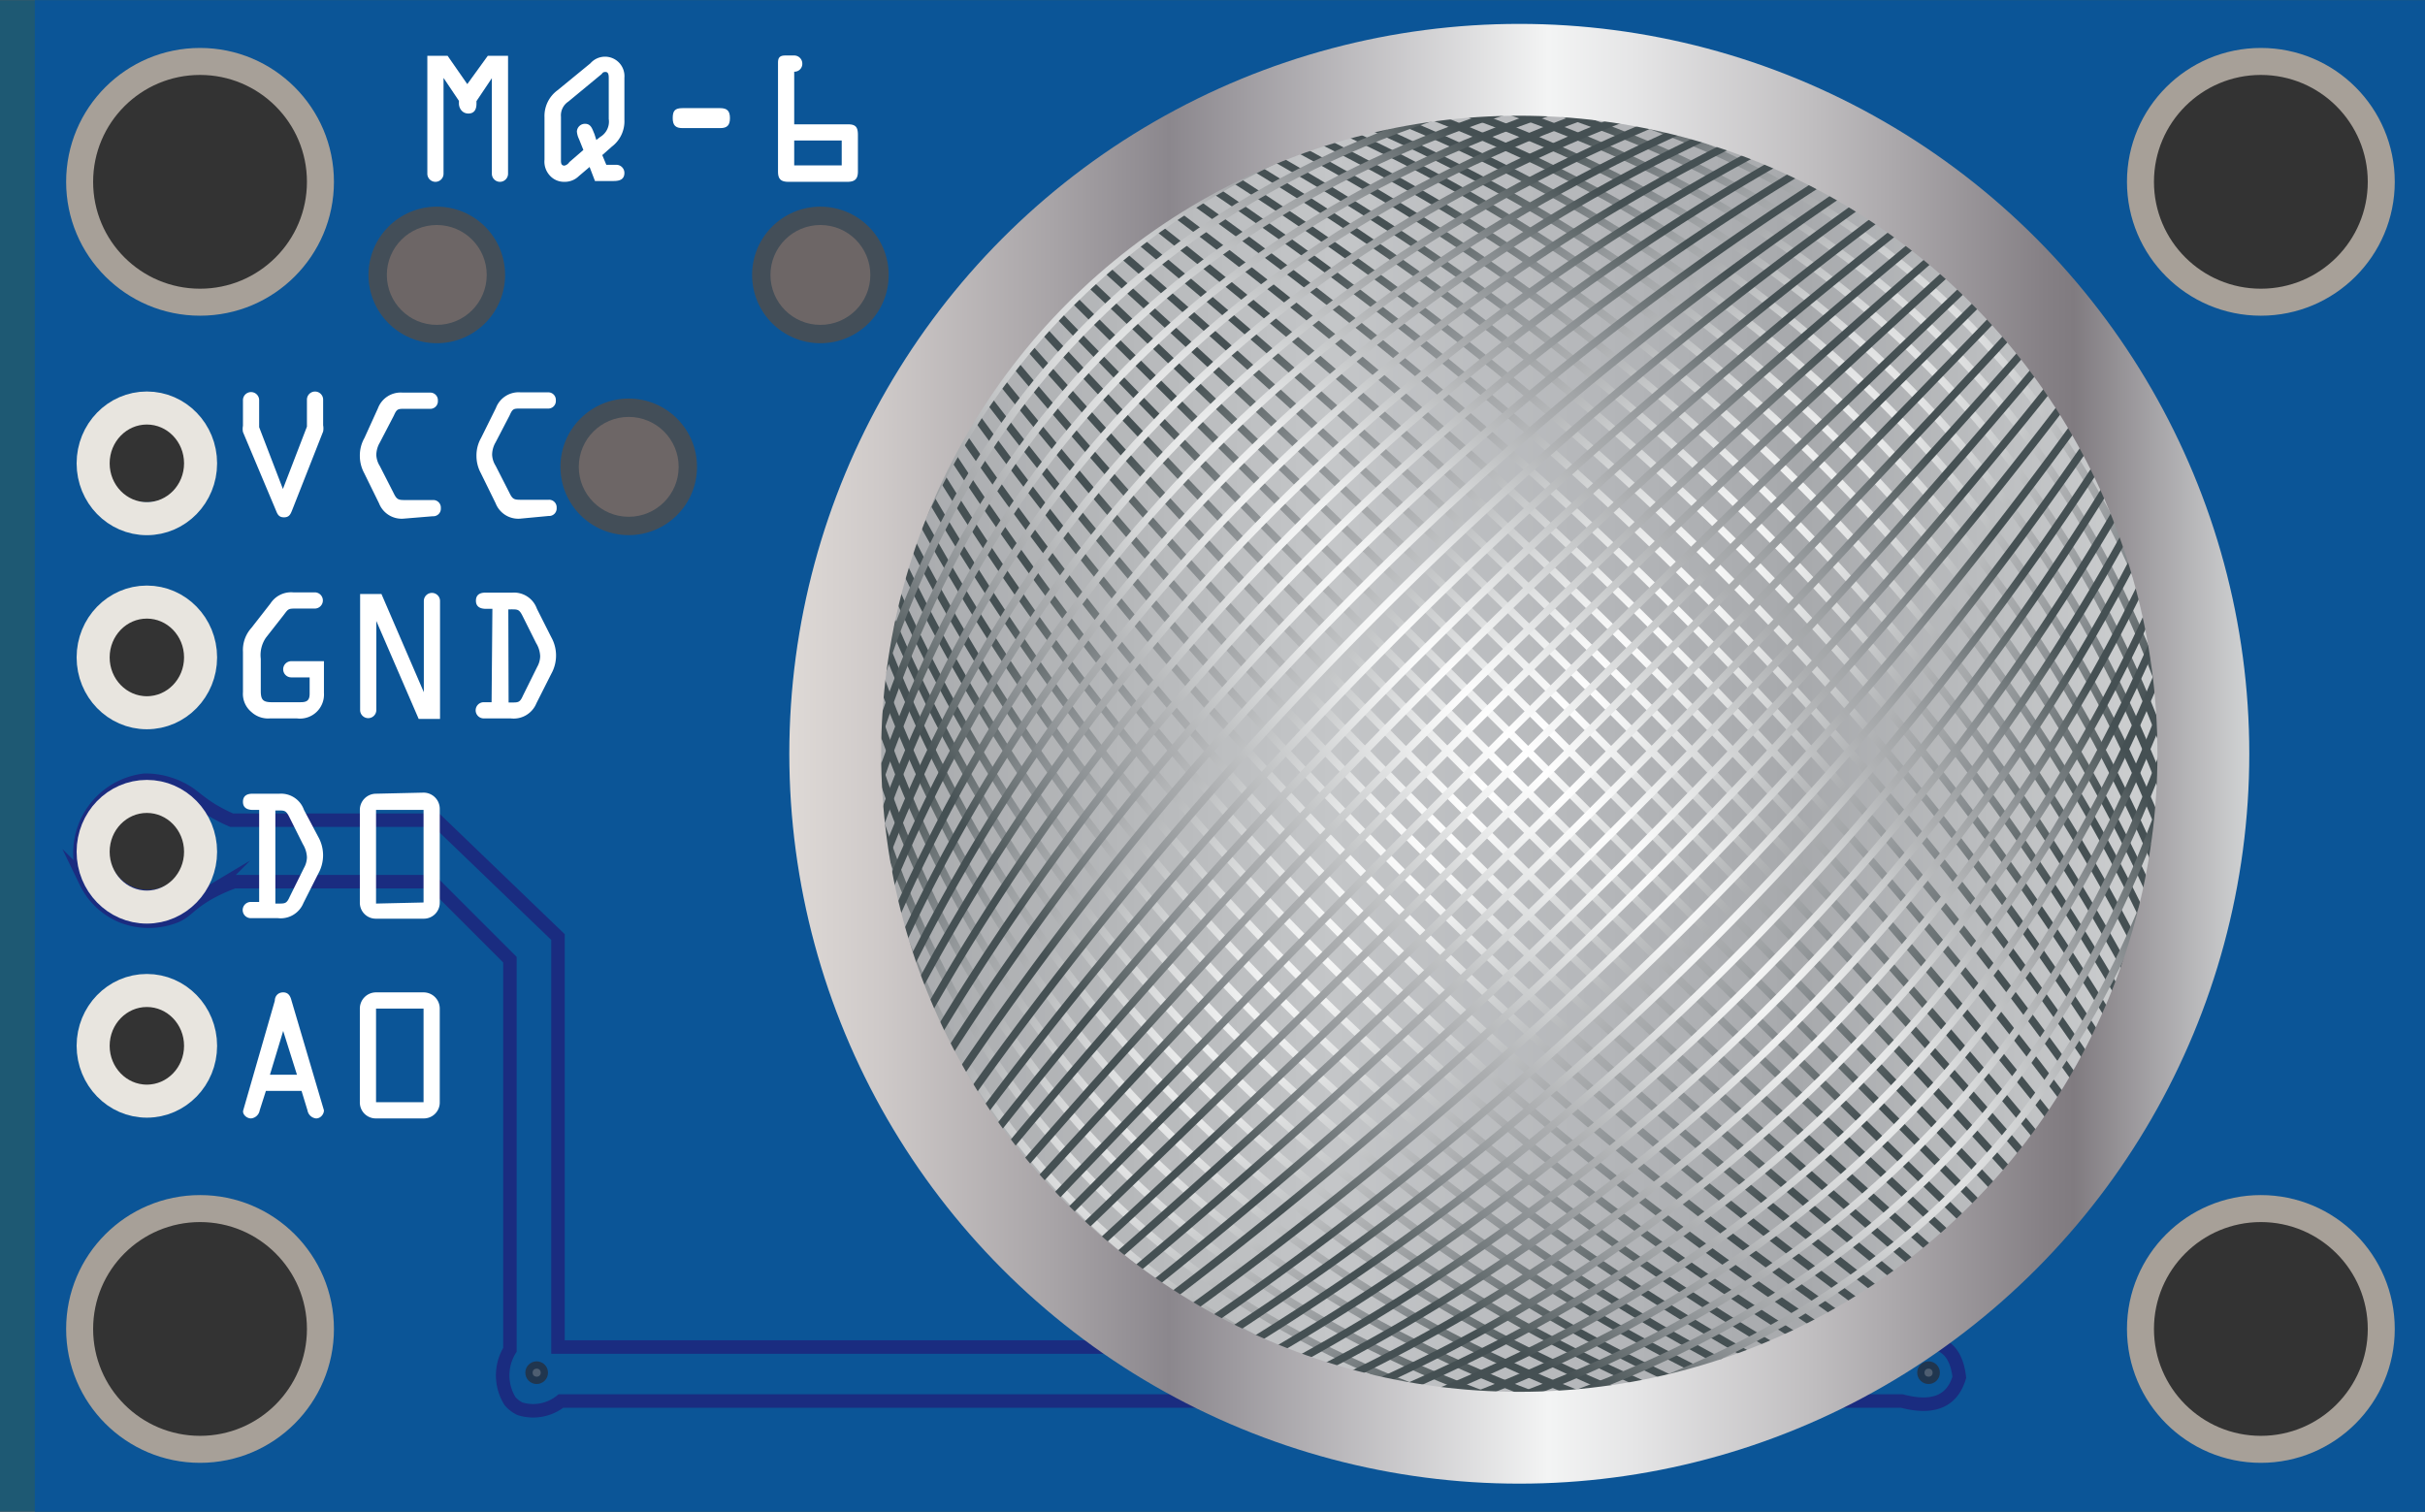 <?xml version="1.0" ?><svg height="19.76mm" viewBox="0 0 89.83 56" width="31.69mm" xmlns="http://www.w3.org/2000/svg" xmlns:xlink="http://www.w3.org/1999/xlink">
  <rect x="0" y="0" width="89.83" height="56" fill="#333333" stroke="none"/>
  <defs>
    <linearGradient gradientUnits="userSpaceOnUse" id="Tin" x1="30.06" x2="80.85" y1="28.03" y2="28.03">
      <stop offset="0.03" stop-color="#a7a9ac"/>
      <stop offset="0.23" stop-color="#b6b8ba"/>
      <stop offset="0.38" stop-color="#c4c6c8"/>
      <stop offset="0.57" stop-color="#b5b7ba"/>
      <stop offset="0.72" stop-color="#a7a9ac"/>
      <stop offset="1" stop-color="#d1d3d4"/>
      <stop offset="1" stop-color="#a7a9ac"/>
    </linearGradient>
    <radialGradient cx="55.45" cy="28.03" data-name="Pewter Radial" gradientUnits="userSpaceOnUse" id="Pewter_Radial" r="25.9">
      <stop offset="0.01" stop-color="#aeb0b7"/>
      <stop offset="0.32" stop-color="#aaaaa8"/>
      <stop offset="0.35" stop-color="#a9a9a6"/>
      <stop offset="0.5" stop-color="#9a9e9e"/>
      <stop offset="0.67" stop-color="#838c92"/>
      <stop offset="1" stop-color="#657076"/>
    </radialGradient>
    <radialGradient cx="56.16" cy="7.27" data-name="Steel Radial" gradientTransform="translate(36.97 -31.96) rotate(45)" gradientUnits="userSpaceOnUse" id="Steel_Radial" r="13.36">
      <stop offset="0" stop-color="#e5e2df"/>
      <stop offset="0" stop-color="#f1efee"/>
      <stop offset="0" stop-color="#fff"/>
      <stop offset="0.12" stop-color="#f0f1f1"/>
      <stop offset="0.36" stop-color="#c9cbcc"/>
      <stop offset="0.52" stop-color="#acaeb0"/>
      <stop offset="0.6" stop-color="#a2a5a7"/>
      <stop offset="0.74" stop-color="#888d90"/>
      <stop offset="0.91" stop-color="#5e6769"/>
      <stop offset="1" stop-color="#455053"/>
    </radialGradient>
    <radialGradient cx="56.15" cy="8.18" id="Steel_Radial-2" r="13.79" xlink:href="#Steel_Radial"/>
    <radialGradient cx="56.14" cy="9.11" id="Steel_Radial-3" r="14.21" xlink:href="#Steel_Radial"/>
    <radialGradient cx="56.14" cy="10.03" id="Steel_Radial-4" r="14.6" xlink:href="#Steel_Radial"/>
    <radialGradient cx="56.13" cy="10.95" id="Steel_Radial-5" r="14.98" xlink:href="#Steel_Radial"/>
    <radialGradient cx="56.13" cy="11.86" id="Steel_Radial-6" r="15.33" xlink:href="#Steel_Radial"/>
    <radialGradient cx="56.12" cy="12.78" id="Steel_Radial-7" r="15.67" xlink:href="#Steel_Radial"/>
    <radialGradient cx="56.12" cy="13.7" id="Steel_Radial-8" r="15.99" xlink:href="#Steel_Radial"/>
    <radialGradient cx="56.11" cy="14.62" id="Steel_Radial-9" r="16.29" xlink:href="#Steel_Radial"/>
    <radialGradient cx="56.11" cy="15.51" id="Steel_Radial-10" r="16.57" xlink:href="#Steel_Radial"/>
    <radialGradient cx="56.11" cy="16.45" id="Steel_Radial-11" r="16.84" xlink:href="#Steel_Radial"/>
    <radialGradient cx="56.1" cy="17.37" id="Steel_Radial-12" r="17.08" xlink:href="#Steel_Radial"/>
    <radialGradient cx="56.1" cy="18.29" id="Steel_Radial-13" r="17.31" xlink:href="#Steel_Radial"/>
    <radialGradient cx="56.1" cy="19.21" id="Steel_Radial-14" r="17.52" xlink:href="#Steel_Radial"/>
    <radialGradient cx="56.09" cy="20.13" id="Steel_Radial-15" r="17.7" xlink:href="#Steel_Radial"/>
    <radialGradient cx="56.09" cy="21.05" id="Steel_Radial-16" r="17.87" xlink:href="#Steel_Radial"/>
    <radialGradient cx="56.09" cy="21.97" id="Steel_Radial-17" r="18.02" xlink:href="#Steel_Radial"/>
    <radialGradient cx="56.09" cy="22.89" id="Steel_Radial-18" r="18.15" xlink:href="#Steel_Radial"/>
    <radialGradient cx="56.09" cy="23.83" id="Steel_Radial-19" r="18.26" xlink:href="#Steel_Radial"/>
    <radialGradient cx="56.09" cy="24.75" id="Steel_Radial-20" r="18.35" xlink:href="#Steel_Radial"/>
    <radialGradient cx="56.08" cy="25.67" id="Steel_Radial-21" r="18.42" xlink:href="#Steel_Radial"/>
    <radialGradient cx="56.08" cy="26.59" id="Steel_Radial-22" r="18.47" xlink:href="#Steel_Radial"/>
    <radialGradient cx="56.08" cy="27.5" id="Steel_Radial-23" r="18.5" xlink:href="#Steel_Radial"/>
    <radialGradient cx="56.08" cy="28.42" id="Steel_Radial-24" r="18.51" xlink:href="#Steel_Radial"/>
    <radialGradient cx="56.08" cy="29.34" id="Steel_Radial-25" r="18.51" xlink:href="#Steel_Radial"/>
    <radialGradient cx="56.08" cy="30.22" id="Steel_Radial-26" r="18.49" xlink:href="#Steel_Radial"/>
    <radialGradient cx="56.08" cy="31.16" id="Steel_Radial-27" r="18.45" xlink:href="#Steel_Radial"/>
    <radialGradient cx="56.09" cy="32.08" id="Steel_Radial-28" r="18.39" xlink:href="#Steel_Radial"/>
    <radialGradient cx="56.09" cy="33" id="Steel_Radial-29" r="18.31" xlink:href="#Steel_Radial"/>
    <radialGradient cx="56.09" cy="33.92" id="Steel_Radial-30" r="18.21" xlink:href="#Steel_Radial"/>
    <radialGradient cx="56.09" cy="34.84" id="Steel_Radial-31" r="18.09" xlink:href="#Steel_Radial"/>
    <radialGradient cx="56.09" cy="35.76" id="Steel_Radial-32" r="17.95" xlink:href="#Steel_Radial"/>
    <radialGradient cx="56.09" cy="36.68" id="Steel_Radial-33" r="17.8" xlink:href="#Steel_Radial"/>
    <radialGradient cx="56.1" cy="37.6" id="Steel_Radial-34" r="17.62" xlink:href="#Steel_Radial"/>
    <radialGradient cx="56.1" cy="38.54" id="Steel_Radial-35" r="17.42" xlink:href="#Steel_Radial"/>
    <radialGradient cx="56.1" cy="39.46" id="Steel_Radial-36" r="17.2" xlink:href="#Steel_Radial"/>
    <radialGradient cx="56.11" cy="40.38" id="Steel_Radial-37" r="16.97" xlink:href="#Steel_Radial"/>
    <radialGradient cx="56.11" cy="41.29" id="Steel_Radial-38" r="16.71" xlink:href="#Steel_Radial"/>
    <radialGradient cx="56.11" cy="42.21" id="Steel_Radial-39" r="16.44" xlink:href="#Steel_Radial"/>
    <radialGradient cx="56.12" cy="43.13" id="Steel_Radial-40" r="16.15" xlink:href="#Steel_Radial"/>
    <radialGradient cx="56.12" cy="44.05" id="Steel_Radial-41" r="15.84" xlink:href="#Steel_Radial"/>
    <radialGradient cx="56.13" cy="44.94" id="Steel_Radial-42" r="15.52" xlink:href="#Steel_Radial"/>
    <radialGradient cx="56.13" cy="45.88" id="Steel_Radial-43" r="15.16" xlink:href="#Steel_Radial"/>
    <radialGradient cx="56.14" cy="46.8" id="Steel_Radial-44" r="14.79" xlink:href="#Steel_Radial"/>
    <radialGradient cx="56.14" cy="47.71" id="Steel_Radial-45" r="14.41" xlink:href="#Steel_Radial"/>
    <radialGradient cx="56.15" cy="48.63" id="Steel_Radial-46" r="14.01" xlink:href="#Steel_Radial"/>
    <radialGradient cx="56.15" cy="49.54" id="Steel_Radial-47" r="13.59" xlink:href="#Steel_Radial"/>
    <radialGradient cx="56.16" cy="50.7" id="Steel_Radial-48" r="13.19" xlink:href="#Steel_Radial"/>
    <radialGradient cx="78.51" cy="28.58" id="Steel_Radial-49" r="13.19" xlink:href="#Steel_Radial"/>
    <radialGradient cx="77.35" cy="28.58" id="Steel_Radial-50" r="13.59" xlink:href="#Steel_Radial"/>
    <radialGradient cx="76.42" cy="28.58" id="Steel_Radial-51" r="14.02" xlink:href="#Steel_Radial"/>
    <radialGradient cx="75.5" cy="28.58" id="Steel_Radial-52" r="14.41" xlink:href="#Steel_Radial"/>
    <radialGradient cx="74.59" cy="28.58" id="Steel_Radial-53" r="14.8" xlink:href="#Steel_Radial"/>
    <radialGradient cx="73.67" cy="28.57" id="Steel_Radial-54" r="15.16" xlink:href="#Steel_Radial"/>
    <radialGradient cx="72.75" cy="28.57" id="Steel_Radial-55" r="15.51" xlink:href="#Steel_Radial"/>
    <radialGradient cx="71.84" cy="28.57" id="Steel_Radial-56" r="15.83" xlink:href="#Steel_Radial"/>
    <radialGradient cx="70.92" cy="28.57" id="Steel_Radial-57" r="16.14" xlink:href="#Steel_Radial"/>
    <radialGradient cx="70.02" cy="28.57" id="Steel_Radial-58" r="16.43" xlink:href="#Steel_Radial"/>
    <radialGradient cx="69.08" cy="28.57" id="Steel_Radial-59" r="16.7" xlink:href="#Steel_Radial"/>
    <radialGradient cx="68.16" cy="28.56" id="Steel_Radial-60" r="16.96" xlink:href="#Steel_Radial"/>
    <radialGradient cx="67.25" cy="28.56" id="Steel_Radial-61" r="17.19" xlink:href="#Steel_Radial"/>
    <radialGradient cx="66.33" cy="28.56" id="Steel_Radial-62" r="17.41" xlink:href="#Steel_Radial"/>
    <radialGradient cx="65.41" cy="28.56" id="Steel_Radial-63" r="17.6" xlink:href="#Steel_Radial"/>
    <radialGradient cx="64.49" cy="28.56" id="Steel_Radial-64" r="17.78" xlink:href="#Steel_Radial"/>
    <radialGradient cx="63.57" cy="28.56" id="Steel_Radial-65" r="17.94" xlink:href="#Steel_Radial"/>
    <radialGradient cx="62.65" cy="28.56" id="Steel_Radial-66" r="18.08" xlink:href="#Steel_Radial"/>
    <radialGradient cx="61.71" cy="28.56" id="Steel_Radial-67" r="18.2" xlink:href="#Steel_Radial"/>
    <radialGradient cx="60.79" cy="28.56" id="Steel_Radial-68" r="18.3" xlink:href="#Steel_Radial"/>
    <radialGradient cx="59.87" cy="28.56" id="Steel_Radial-69" r="18.38" xlink:href="#Steel_Radial"/>
    <radialGradient cx="58.95" cy="28.56" id="Steel_Radial-70" r="18.44" xlink:href="#Steel_Radial"/>
    <radialGradient cx="58.03" cy="28.56" id="Steel_Radial-71" r="18.49" xlink:href="#Steel_Radial"/>
    <radialGradient cx="57.11" cy="28.56" id="Steel_Radial-72" r="18.51" xlink:href="#Steel_Radial"/>
    <radialGradient cx="56.19" cy="28.56" id="Steel_Radial-73" r="18.51" xlink:href="#Steel_Radial"/>
    <radialGradient cx="55.32" cy="28.56" id="Steel_Radial-74" r="18.51" xlink:href="#Steel_Radial"/>
    <radialGradient cx="54.38" cy="28.56" id="Steel_Radial-75" r="18.48" xlink:href="#Steel_Radial"/>
    <radialGradient cx="53.46" cy="28.56" id="Steel_Radial-76" r="18.43" xlink:href="#Steel_Radial"/>
    <radialGradient cx="52.54" cy="28.56" id="Steel_Radial-77" r="18.36" xlink:href="#Steel_Radial"/>
    <radialGradient cx="51.62" cy="28.56" id="Steel_Radial-78" r="18.28" xlink:href="#Steel_Radial"/>
    <radialGradient cx="50.7" cy="28.56" id="Steel_Radial-79" r="18.17" xlink:href="#Steel_Radial"/>
    <radialGradient cx="49.78" cy="28.56" id="Steel_Radial-80" r="18.05" xlink:href="#Steel_Radial"/>
    <radialGradient cx="48.86" cy="28.56" id="Steel_Radial-81" r="17.9" xlink:href="#Steel_Radial"/>
    <radialGradient cx="47.94" cy="28.56" id="Steel_Radial-82" r="17.74" xlink:href="#Steel_Radial"/>
    <radialGradient cx="47" cy="28.56" id="Steel_Radial-83" r="17.55" xlink:href="#Steel_Radial"/>
    <radialGradient cx="46.08" cy="28.56" id="Steel_Radial-84" r="17.35" xlink:href="#Steel_Radial"/>
    <radialGradient cx="45.16" cy="28.56" id="Steel_Radial-85" r="17.13" xlink:href="#Steel_Radial"/>
    <radialGradient cx="44.24" cy="28.57" id="Steel_Radial-86" r="16.89" xlink:href="#Steel_Radial"/>
    <radialGradient cx="43.32" cy="28.57" id="Steel_Radial-87" r="16.63" xlink:href="#Steel_Radial"/>
    <radialGradient cx="42.41" cy="28.57" id="Steel_Radial-88" r="16.36" xlink:href="#Steel_Radial"/>
    <radialGradient cx="41.49" cy="28.57" id="Steel_Radial-89" r="16.06" xlink:href="#Steel_Radial"/>
    <radialGradient cx="40.59" cy="28.57" id="Steel_Radial-90" r="15.75" xlink:href="#Steel_Radial"/>
    <radialGradient cx="39.65" cy="28.57" id="Steel_Radial-91" r="15.41" xlink:href="#Steel_Radial"/>
    <radialGradient cx="38.74" cy="28.57" id="Steel_Radial-92" r="15.06" xlink:href="#Steel_Radial"/>
    <radialGradient cx="37.82" cy="28.58" id="Steel_Radial-93" r="14.69" xlink:href="#Steel_Radial"/>
    <radialGradient cx="36.91" cy="28.58" id="Steel_Radial-94" r="14.31" xlink:href="#Steel_Radial"/>
    <radialGradient cx="35.99" cy="28.58" id="Steel_Radial-95" r="13.9" xlink:href="#Steel_Radial"/>
    <radialGradient cx="35.08" cy="28.58" id="Steel_Radial-96" r="13.48" xlink:href="#Steel_Radial"/>
    <linearGradient gradientUnits="userSpaceOnUse" id="Silver" x1="29.23" x2="83.32" y1="27.92" y2="27.92">
      <stop offset="0" stop-color="#e5e2df"/>
      <stop offset="0" stop-color="#ded9d6"/>
      <stop offset="0.06" stop-color="#cfcac9"/>
      <stop offset="0.18" stop-color="#a8a4a7"/>
      <stop offset="0.26" stop-color="#8b878d"/>
      <stop offset="0.52" stop-color="#f3f4f4"/>
      <stop offset="0.58" stop-color="#e5e5e6"/>
      <stop offset="0.7" stop-color="#c0bec0"/>
      <stop offset="0.86" stop-color="#858085"/>
      <stop offset="0.88" stop-color="#807b80"/>
      <stop offset="1" stop-color="#d1d3d4"/>
      <stop offset="1" stop-color="#a7a9ac"/>
    </linearGradient>
  </defs>
  <title>MQ-6</title>
  <g data-name="Layer 14" id="Layer_14">
    <g data-name="STROKE background" id="STROKE_background">
      <path d="M89.83,56V0H0V56ZM84,2.4c5.71,0,5.7,8.86,0,8.86S78.3,2.4,84,2.4Zm-.27,42.35c5.71,0,5.7,8.86,0,8.86S78,44.76,83.73,44.76ZM7.5,2.24c5.71,0,5.7,8.86,0,8.86S1.8,2.24,7.5,2.24Zm-2,34.93a1.71,1.71,0,0,1,0,3.42A1.71,1.71,0,0,1,5.54,37.17Zm-.06-7.37a1.71,1.71,0,0,1,0,3.42A1.71,1.71,0,0,1,5.48,29.79ZM5.6,26a1.71,1.71,0,0,1,0-3.42A1.71,1.71,0,0,1,5.6,26ZM5.42,15.48a1.71,1.71,0,0,1,0,3.42A1.71,1.71,0,0,1,5.42,15.48ZM7.33,44.9c5.71,0,5.7,8.86,0,8.86S1.63,44.9,7.33,44.9Z" style="fill: #1e5973"/>
    </g>
    <g id="backdround">
      <path d="M89.83,56V0H1.29V56ZM84,2.4c5.71,0,5.7,8.86,0,8.86S78.3,2.4,84,2.4Zm-.27,42.35c5.71,0,5.7,8.86,0,8.86S78,44.76,83.73,44.76ZM7.5,2.24c5.71,0,5.7,8.86,0,8.86S1.8,2.24,7.5,2.24ZM5.44,37c2.2,0,2.2,3.5,0,3.5S3.25,37,5.44,37Zm.06-7.28c2.2,0,2.2,3.5,0,3.5S3.3,29.71,5.5,29.71Zm.1-3.8c-2.2,0-2.2-3.5,0-3.5S7.8,25.91,5.6,25.91ZM5.42,15.1c2.2,0,2.2,3.5,0,3.5S3.22,15.1,5.42,15.1ZM7.33,44.9c5.71,0,5.7,8.86,0,8.86S1.63,44.9,7.33,44.9Z" style="fill: #0b5597"/>
    </g>
    <g id="points">
      <path d="M70.45,51.92" style="fill: none;stroke: #1a2c80;stroke-miterlimit: 10;stroke-width: 0.04px"/>
      <path d="M3.18,32.67a2.6,2.6,0,0,0,1.3,1.25,2.7,2.7,0,0,0,2.06,0c.41-.2.46-.4,1.13-.8a6.15,6.15,0,0,1,1-.46H16l2.89,2.89V50a1.81,1.81,0,0,0,0,1.9,1.1,1.1,0,0,0,.38.29,1.65,1.65,0,0,0,1.51-.29H70.45c1.1.29,1.85.06,2.13-.88-.14-1.21-.87-1.55-2.13-1.12H20.67V34.71l-4.5-4.33H8.58A6.22,6.22,0,0,1,7.84,30c-.43-.27-.61-.45-.84-.61a2.9,2.9,0,0,0-1.64-.49,2.71,2.71,0,0,0-2.17,3.78Zm2.3-2.88a1.71,1.71,0,0,1,0,3.42A1.71,1.71,0,0,1,5.48,29.79Z" style="fill: none;stroke: #1a2c80;stroke-miterlimit: 10;stroke-width: 0.5px"/>
    </g>
    <g data-name="white ellipse" id="white_ellipse">
      <g>
        <circle cx="7.41" cy="6.73" r="4.46" style="fill: none;stroke: #a7a098;stroke-miterlimit: 10"/>
        <circle cx="7.41" cy="49.23" r="4.46" style="fill: none;stroke: #a7a098;stroke-miterlimit: 10"/>
        <circle cx="83.75" cy="6.73" r="4.46" style="fill: none;stroke: #a7a098;stroke-miterlimit: 10"/>
      </g>
      <circle cx="83.75" cy="49.23" r="4.46" style="fill: none;stroke: #a7a098;stroke-miterlimit: 10"/>
    </g>
    <g data-name="POINTS +" id="POINTS_">
      <circle cx="19.88" cy="50.85" r="0.42" style="fill: #20364f"/>
      <circle cx="19.88" cy="50.85" r="0.15" style="fill: #4e5e71"/>
      <circle cx="71.44" cy="50.85" r="0.42" style="fill: #20364f"/>
      <circle cx="71.44" cy="50.85" r="0.15" style="fill: #4e5e71"/>
    </g>
    <g id="buttons">
      <circle cx="30.39" cy="10.18" r="2.53" style="fill: #434e58"/>
      <circle cx="30.39" cy="10.18" r="1.85" style="fill: #6d6666"/>
      <circle cx="23.29" cy="17.29" r="2.53" style="fill: #434e58"/>
      <circle cx="23.29" cy="17.29" r="1.85" style="fill: #6d6666"/>
      <g>
        <circle cx="16.18" cy="10.18" r="2.53" style="fill: #434e58"/>
        <circle cx="16.18" cy="10.18" r="1.85" style="fill: #6d6666"/>
      </g>
      <g>
        <path d="M11.37,15.8v-1a.3.3,0,0,1,.6,0v.95a.62.62,0,0,1,0,.23l-1.15,2.92c-.06.15-.11.26-.3.26s-.24-.11-.3-.26L9,16a.61.61,0,0,1,0-.23v-.95a.3.3,0,1,1,.6,0v1l.88,2.29Z" style="fill: #fff"/>
        <path d="M14.94,19.21a.9.9,0,0,1-.9-.57l-.55-1.12a1.34,1.34,0,0,1-.16-.63,1.31,1.31,0,0,1,.17-.67L14,15.12a.9.9,0,0,1,.92-.58h1a.28.28,0,0,1,.3.3.28.28,0,0,1-.3.3H15c-.26,0-.3,0-.41.25l-.52,1a.93.93,0,0,0-.13.46.83.83,0,0,0,.13.41l.51,1c.12.25.18.26.45.26h1a.28.28,0,0,1,.3.3.28.28,0,0,1-.3.3Z" style="fill: #fff"/>
        <path d="M19.26,19.21a.9.9,0,0,1-.9-.57l-.55-1.12a1.34,1.34,0,0,1-.16-.63,1.31,1.31,0,0,1,.17-.67l.55-1.11a.9.9,0,0,1,.92-.58h1a.28.28,0,0,1,.3.3.28.28,0,0,1-.3.3h-1c-.26,0-.3,0-.41.25l-.52,1a.93.93,0,0,0-.13.46.83.83,0,0,0,.13.41l.51,1c.12.25.18.26.45.26h1a.28.28,0,0,1,.3.3.28.28,0,0,1-.3.3Z" style="fill: #fff"/>
      </g>
      <g>
        <path d="M18.07,2.06h.75V6.43a.3.3,0,1,1-.6,0V2.89h0l-.57.85v.1c0,.19-.07.36-.3.36S17,4,17,3.83v-.1l-.57-.85h0V6.43a.3.3,0,1,1-.6,0V2.06h.75l.73,1.05Z" style="fill: #fff"/>
        <path d="M21.84,6.18l-.4.34a.74.74,0,0,1-.54.21.7.7,0,0,1-.53-.23.76.76,0,0,1-.2-.59V4.34a1.18,1.18,0,0,1,.48-1l1.22-1a.72.72,0,0,1,1.26.53V4.43a1.18,1.18,0,0,1-.47,1l-.35.31.15.36h.35a.3.3,0,0,1,.32.3c0,.25-.19.3-.4.3h-.69Zm.25-1,.14-.11a.66.66,0,0,0,.32-.67V2.9c0-.1,0-.24-.12-.24s-.11.06-.17.1l-1.21,1a.61.61,0,0,0-.27.56V5.92c0,.1,0,.21.13.21A.3.3,0,0,0,21.09,6l.52-.45-.16-.4a.8.8,0,0,1-.08-.28.3.3,0,0,1,.3-.29c.23,0,.27.2.35.38Z" style="fill: #fff"/>
        <path d="M26.68,4c.25,0,.36.1.36.37s-.11.37-.36.37h-1.4c-.25,0-.36-.1-.36-.37S25,4,25.28,4Z" style="fill: #fff"/>
        <path d="M29.42,4.6h2c.3,0,.36.13.36.4V6.35c0,.28-.12.38-.39.38H29.21c-.28,0-.39-.1-.39-.38v-4c0-.14,0-.3.26-.3h.36a.3.3,0,0,1,.28.3.29.29,0,0,1-.3.3Zm0,.6v.92h1.76V5.2Z" style="fill: #fff"/>
      </g>
      <g>
        <path d="M10.79,25.09a.3.3,0,1,1,0-.6H12v1.18a.89.89,0,0,1-1,.94H10a.91.91,0,0,1-.69-.24A.87.87,0,0,1,9,25.64v-1.5a1.22,1.22,0,0,1,.31-.88l.71-.91a.91.91,0,0,1,.84-.41h.8a.3.3,0,1,1,0,.6H11c-.33,0-.31,0-.5.25l-.65.83a1.14,1.14,0,0,0-.19.78v1.18c0,.33.07.43.41.43h1c.22,0,.4,0,.4-.31v-.61Z" style="fill: #fff"/>
        <path d="M15.7,22.26a.3.3,0,0,1,.6,0v4.37h-.79L13.94,23h0v3.3a.3.3,0,1,1-.6,0V22h.79l1.57,3.64h0Z" style="fill: #fff"/>
        <path d="M18.24,22.55H18c-.2,0-.37-.07-.37-.3s.16-.3.35-.3h1a.9.9,0,0,1,.91.6l.53,1.05a1.39,1.39,0,0,1,0,1.36l-.55,1.09a.91.91,0,0,1-.95.56h-1a.3.3,0,1,1,0-.6h.29Zm.6,3.47h.11c.25,0,.31,0,.42-.25l.53-1.07a.84.84,0,0,0,.11-.39,1,1,0,0,0-.15-.49l-.5-1c-.13-.26-.18-.25-.46-.25h-.07Z" style="fill: #fff"/>
      </g>
      <g>
        <path d="M9.6,30H9.37c-.2,0-.37-.07-.37-.3s.16-.3.35-.3h1a.9.9,0,0,1,.91.6L11.79,31a1.39,1.39,0,0,1,0,1.36l-.55,1.09a.91.91,0,0,1-.95.56h-1a.3.3,0,0,1,0-.6H9.6Zm.6,3.47h.11c.25,0,.31,0,.42-.25l.53-1.07a.84.84,0,0,0,.11-.39,1,1,0,0,0-.15-.49l-.5-1c-.13-.26-.18-.25-.46-.25H10.2Z" style="fill: #fff"/>
        <path d="M15.69,29.36a.6.6,0,0,1,.6.6v3.47a.59.59,0,0,1-.6.6H13.93a.59.59,0,0,1-.6-.6V30a.6.6,0,0,1,.6-.6Zm0,4.07V30H13.93v3.47Z" style="fill: #fff"/>
      </g>
      <g>
        <path d="M10.18,37.07c0-.16.11-.31.31-.31s.27.15.31.31L12,41.13c0,.14-.12.3-.29.3a.36.36,0,0,1-.32-.3l-.22-.72H9.85l-.23.72a.36.36,0,0,1-.32.3c-.17,0-.33-.16-.29-.3Zm.31,1.12h0L10,39.81H11Z" style="fill: #fff"/>
        <path d="M15.69,36.76a.6.6,0,0,1,.6.6v3.47a.59.59,0,0,1-.6.6H13.93a.59.59,0,0,1-.6-.6V37.36a.6.6,0,0,1,.6-.6Zm0,4.07V37.36H13.93v3.47Z" style="fill: #fff"/>
      </g>
    </g>
    <g data-name="Layer 15" id="Layer_15">
      <g data-name="Layer 17" id="Layer_17">
        <circle cx="55.45" cy="28.03" r="25.4" style="stroke-miterlimit: 10;fill: url(#Tin);stroke: url(#Pewter_Radial)"/>
      </g>
      <g>
        <g>
          <path d="M82.09,28.36C80.3,12.73,71.48,4.19,55.86,2.55" style="fill: none;stroke-miterlimit: 10;stroke-width: 0.283px;stroke: url(#Steel_Radial)"/>
          <path d="M82,29.36C79.6,13.7,70.52,4.87,54.86,2.62" style="fill: none;stroke-miterlimit: 10;stroke-width: 0.283px;stroke: url(#Steel_Radial-2)"/>
          <path d="M81.9,30.37c-3-15.66-12.39-24.82-28-27.66" style="fill: none;stroke-miterlimit: 10;stroke-width: 0.283px;stroke: url(#Steel_Radial-3)"/>
          <path d="M81.77,31.33C78.2,15.68,68.55,6.24,52.9,2.82" style="fill: none;stroke-miterlimit: 10;stroke-width: 0.283px;stroke: url(#Steel_Radial-4)"/>
          <path d="M81.63,32.27C77.49,16.64,67.6,6.94,52,2.94" style="fill: none;stroke-miterlimit: 10;stroke-width: 0.283px;stroke: url(#Steel_Radial-5)"/>
          <path d="M81.46,33.19C76.79,17.62,66.63,7.63,51,3.09" style="fill: none;stroke-miterlimit: 10;stroke-width: 0.283px;stroke: url(#Steel_Radial-6)"/>
          <path d="M81.27,34.09C76.07,18.57,65.69,8.34,50.14,3.27" style="fill: none;stroke-miterlimit: 10;stroke-width: 0.283px;stroke: url(#Steel_Radial-7)"/>
          <path d="M81.07,35C75.33,19.52,64.74,9.07,49.26,3.46" style="fill: none;stroke-miterlimit: 10;stroke-width: 0.283px;stroke: url(#Steel_Radial-8)"/>
          <path d="M80.84,35.83c-6.25-15.36-17-26-32.43-32.16" style="fill: none;stroke-miterlimit: 10;stroke-width: 0.283px;stroke: url(#Steel_Radial-9)"/>
          <path d="M80.6,36.65a61.42,61.42,0,0,0-33-32.76" style="fill: none;stroke-miterlimit: 10;stroke-width: 0.283px;stroke: url(#Steel_Radial-10)"/>
          <path d="M80.33,37.49A68,68,0,0,0,46.75,4.15" style="fill: none;stroke-miterlimit: 10;stroke-width: 0.283px;stroke: url(#Steel_Radial-11)"/>
          <path d="M80,38.29A75.47,75.47,0,0,0,46,4.43" style="fill: none;stroke-miterlimit: 10;stroke-width: 0.283px;stroke: url(#Steel_Radial-12)"/>
          <path d="M79.73,39.07A84.1,84.1,0,0,0,45.18,4.72" style="fill: none;stroke-miterlimit: 10;stroke-width: 0.283px;stroke: url(#Steel_Radial-13)"/>
          <path d="M79.41,39.83A94.26,94.26,0,0,0,44.43,5" style="fill: none;stroke-miterlimit: 10;stroke-width: 0.283px;stroke: url(#Steel_Radial-14)"/>
          <path d="M79.06,40.57A106.25,106.25,0,0,0,43.69,5.37" style="fill: none;stroke-miterlimit: 10;stroke-width: 0.283px;stroke: url(#Steel_Radial-15)"/>
          <path d="M78.69,41.29A121.15,121.15,0,0,0,43,5.72" style="fill: none;stroke-miterlimit: 10;stroke-width: 0.283px;stroke: url(#Steel_Radial-16)"/>
          <path d="M78.3,42a139.92,139.92,0,0,0-36-35.89" style="fill: none;stroke-miterlimit: 10;stroke-width: 0.283px;stroke: url(#Steel_Radial-17)"/>
          <path d="M77.9,42.67A164.39,164.39,0,0,0,41.61,6.49" style="fill: none;stroke-miterlimit: 10;stroke-width: 0.283px;stroke: url(#Steel_Radial-18)"/>
          <path d="M77.46,43.34A198.73,198.73,0,0,0,40.94,6.92" style="fill: none;stroke-miterlimit: 10;stroke-width: 0.283px;stroke: url(#Steel_Radial-19)"/>
          <path d="M77,44A247.83,247.83,0,0,0,40.31,7.36" style="fill: none;stroke-miterlimit: 10;stroke-width: 0.283px;stroke: url(#Steel_Radial-20)"/>
          <path d="M76.54,44.6A326.62,326.62,0,0,0,39.7,7.82" style="fill: none;stroke-miterlimit: 10;stroke-width: 0.283px;stroke: url(#Steel_Radial-21)"/>
          <path d="M76.06,45.2A474.77,474.77,0,0,0,39.11,8.29" style="fill: none;stroke-miterlimit: 10;stroke-width: 0.283px;stroke: url(#Steel_Radial-22)"/>
          <path d="M75.55,45.78q-17.94-19.06-37-37" style="fill: none;stroke-miterlimit: 10;stroke-width: 0.283px;stroke: url(#Steel_Radial-23)"/>
          <path d="M75,46.33q-18.4-18.62-37-37" style="fill: none;stroke-miterlimit: 10;stroke-width: 0.283px;stroke: url(#Steel_Radial-24)"/>
          <path d="M74.47,46.87q-18.85-18.17-37-37" style="fill: none;stroke-miterlimit: 10;stroke-width: 0.283px;stroke: url(#Steel_Radial-25)"/>
          <path d="M73.93,47.37q-19.25-17.72-37-37" style="fill: none;stroke-miterlimit: 10;stroke-width: 0.283px;stroke: url(#Steel_Radial-26)"/>
          <path d="M73.33,47.88A388.49,388.49,0,0,1,36.48,11" style="fill: none;stroke-miterlimit: 10;stroke-width: 0.283px;stroke: url(#Steel_Radial-27)"/>
          <path d="M72.72,48.36A282.68,282.68,0,0,1,36,11.58" style="fill: none;stroke-miterlimit: 10;stroke-width: 0.283px;stroke: url(#Steel_Radial-28)"/>
          <path d="M72.09,48.81A221.15,221.15,0,0,1,35.56,12.2" style="fill: none;stroke-miterlimit: 10;stroke-width: 0.283px;stroke: url(#Steel_Radial-29)"/>
          <path d="M71.44,49.25A180.74,180.74,0,0,1,35.13,12.84" style="fill: none;stroke-miterlimit: 10;stroke-width: 0.283px;stroke: url(#Steel_Radial-30)"/>
          <path d="M70.77,49.67a152.06,152.06,0,0,1-36-36.17" style="fill: none;stroke-miterlimit: 10;stroke-width: 0.283px;stroke: url(#Steel_Radial-31)"/>
          <path d="M70.08,50.07A130.55,130.55,0,0,1,34.34,14.19" style="fill: none;stroke-miterlimit: 10;stroke-width: 0.283px;stroke: url(#Steel_Radial-32)"/>
          <path d="M69.37,50.45A113.77,113.77,0,0,1,34,14.89" style="fill: none;stroke-miterlimit: 10;stroke-width: 0.283px;stroke: url(#Steel_Radial-33)"/>
          <path d="M68.64,50.8a100.26,100.26,0,0,1-35-35.19" style="fill: none;stroke-miterlimit: 10;stroke-width: 0.283px;stroke: url(#Steel_Radial-34)"/>
          <path d="M67.88,51.15A89,89,0,0,1,33.3,16.38" style="fill: none;stroke-miterlimit: 10;stroke-width: 0.283px;stroke: url(#Steel_Radial-35)"/>
          <path d="M67.11,51.47A79.69,79.69,0,0,1,33,17.14" style="fill: none;stroke-miterlimit: 10;stroke-width: 0.283px;stroke: url(#Steel_Radial-36)"/>
          <path d="M66.32,51.76A71.69,71.69,0,0,1,32.71,17.93" style="fill: none;stroke-miterlimit: 10;stroke-width: 0.283px;stroke: url(#Steel_Radial-37)"/>
          <path d="M65.51,52A64.75,64.75,0,0,1,32.45,18.73" style="fill: none;stroke-miterlimit: 10;stroke-width: 0.283px;stroke: url(#Steel_Radial-38)"/>
          <path d="M64.68,52.3A58.76,58.76,0,0,1,32.2,19.56" style="fill: none;stroke-miterlimit: 10;stroke-width: 0.283px;stroke: url(#Steel_Radial-39)"/>
          <path d="M63.83,52.53c-15.41-6-26-16.69-31.85-32.13" style="fill: none;stroke-miterlimit: 10;stroke-width: 0.283px;stroke: url(#Steel_Radial-40)"/>
          <path d="M63,52.75c-15.48-5.48-25.83-16-31.18-31.48" style="fill: none;stroke-miterlimit: 10;stroke-width: 0.283px;stroke: url(#Steel_Radial-41)"/>
          <path d="M62.09,52.94C46.55,48,36.43,37.71,31.6,22.14" style="fill: none;stroke-miterlimit: 10;stroke-width: 0.283px;stroke: url(#Steel_Radial-42)"/>
          <path d="M61.16,53.12C45.55,48.7,35.72,38.7,31.44,23.07" style="fill: none;stroke-miterlimit: 10;stroke-width: 0.283px;stroke: url(#Steel_Radial-43)"/>
          <path d="M60.23,53.28C44.59,49.42,35,39.65,31.3,24" style="fill: none;stroke-miterlimit: 10;stroke-width: 0.283px;stroke: url(#Steel_Radial-44)"/>
          <path d="M59.28,53.42c-15.66-3.28-25-12.81-28.1-28.47" style="fill: none;stroke-miterlimit: 10;stroke-width: 0.283px;stroke: url(#Steel_Radial-45)"/>
          <path d="M58.31,53.53C42.64,50.81,33.65,41.58,31.08,25.92" style="fill: none;stroke-miterlimit: 10;stroke-width: 0.283px;stroke: url(#Steel_Radial-46)"/>
          <path d="M57.31,53.63C41.67,51.51,33,42.55,31,26.91" style="fill: none;stroke-miterlimit: 10;stroke-width: 0.283px;stroke: url(#Steel_Radial-47)"/>
          <path d="M56.3,53.7c-6.75-.65-13.43-2.25-18.34-7.23s-6.44-11.77-7-18.55" style="fill: none;stroke-miterlimit: 10;stroke-width: 0.283px;stroke: url(#Steel_Radial-48)"/>
        </g>
        <g>
          <path d="M56.66,53.72c6.78-.57,13.55-2.08,18.51-7.07s6.44-11.79,7-18.59" style="fill: none;stroke-miterlimit: 10;stroke-width: 0.283px;stroke: url(#Steel_Radial-49)"/>
          <path d="M55.65,53.65Q79.3,50.73,82.09,27.07" style="fill: none;stroke-miterlimit: 10;stroke-width: 0.283px;stroke: url(#Steel_Radial-50)"/>
          <path d="M54.64,53.56C70.4,51,79.52,41.82,82,26.06" style="fill: none;stroke-miterlimit: 10;stroke-width: 0.283px;stroke: url(#Steel_Radial-51)"/>
          <path d="M53.68,53.45Q77.32,48.76,81.9,25.09" style="fill: none;stroke-miterlimit: 10;stroke-width: 0.283px;stroke: url(#Steel_Radial-52)"/>
          <path d="M52.73,53.32c15.74-3.71,25.38-13.42,29-29.17" style="fill: none;stroke-miterlimit: 10;stroke-width: 0.283px;stroke: url(#Steel_Radial-53)"/>
          <path d="M51.81,53.17c15.71-4.27,25.6-14.22,29.82-29.94" style="fill: none;stroke-miterlimit: 10;stroke-width: 0.283px;stroke: url(#Steel_Radial-54)"/>
          <path d="M50.9,53q23.46-7.2,30.56-30.68" style="fill: none;stroke-miterlimit: 10;stroke-width: 0.283px;stroke: url(#Steel_Radial-55)"/>
          <path d="M50,52.81q23.37-8,31.26-31.37" style="fill: none;stroke-miterlimit: 10;stroke-width: 0.283px;stroke: url(#Steel_Radial-56)"/>
          <path d="M49.15,52.6c15.5-5.86,26.1-16.51,31.92-32" style="fill: none;stroke-miterlimit: 10;stroke-width: 0.283px;stroke: url(#Steel_Radial-57)"/>
          <path d="M48.33,52.37A57.51,57.51,0,0,0,80.85,19.75" style="fill: none;stroke-miterlimit: 10;stroke-width: 0.283px;stroke: url(#Steel_Radial-58)"/>
          <path d="M47.48,52.12A63.46,63.46,0,0,0,80.6,18.9" style="fill: none;stroke-miterlimit: 10;stroke-width: 0.283px;stroke: url(#Steel_Radial-59)"/>
          <path d="M46.68,51.84A70.19,70.19,0,0,0,80.34,18.1" style="fill: none;stroke-miterlimit: 10;stroke-width: 0.283px;stroke: url(#Steel_Radial-60)"/>
          <path d="M45.89,51.55A78,78,0,0,0,80.05,17.32" style="fill: none;stroke-miterlimit: 10;stroke-width: 0.283px;stroke: url(#Steel_Radial-61)"/>
          <path d="M45.13,51.24A87,87,0,0,0,79.75,16.55" style="fill: none;stroke-miterlimit: 10;stroke-width: 0.283px;stroke: url(#Steel_Radial-62)"/>
          <path d="M44.38,50.91a97.57,97.57,0,0,0,35-35.1" style="fill: none;stroke-miterlimit: 10;stroke-width: 0.283px;stroke: url(#Steel_Radial-63)"/>
          <path d="M43.66,50.56A110.53,110.53,0,0,0,79.07,15.09" style="fill: none;stroke-miterlimit: 10;stroke-width: 0.283px;stroke: url(#Steel_Radial-64)"/>
          <path d="M43,50.19A126.57,126.57,0,0,0,78.71,14.38" style="fill: none;stroke-miterlimit: 10;stroke-width: 0.283px;stroke: url(#Steel_Radial-65)"/>
          <path d="M42.27,49.8A147,147,0,0,0,78.32,13.7" style="fill: none;stroke-miterlimit: 10;stroke-width: 0.283px;stroke: url(#Steel_Radial-66)"/>
          <path d="M41.59,49.38A174.89,174.89,0,0,0,77.91,13" style="fill: none;stroke-miterlimit: 10;stroke-width: 0.283px;stroke: url(#Steel_Radial-67)"/>
          <path d="M40.94,49A213.09,213.09,0,0,0,77.48,12.38" style="fill: none;stroke-miterlimit: 10;stroke-width: 0.283px;stroke: url(#Steel_Radial-68)"/>
          <path d="M40.32,48.5A270.64,270.64,0,0,0,77,11.76" style="fill: none;stroke-miterlimit: 10;stroke-width: 0.283px;stroke: url(#Steel_Radial-69)"/>
          <path d="M39.71,48A367.86,367.86,0,0,0,76.57,11.16" style="fill: none;stroke-miterlimit: 10;stroke-width: 0.283px;stroke: url(#Steel_Radial-70)"/>
          <path d="M39.13,47.54q19.33-17.63,37-37" style="fill: none;stroke-miterlimit: 10;stroke-width: 0.283px;stroke: url(#Steel_Radial-71)"/>
          <path d="M38.56,47q18.9-18.12,37-37" style="fill: none;stroke-miterlimit: 10;stroke-width: 0.283px;stroke: url(#Steel_Radial-72)"/>
          <path d="M38,46.5q18.45-18.58,37-37" style="fill: none;stroke-miterlimit: 10;stroke-width: 0.283px;stroke: url(#Steel_Radial-73)"/>
          <path d="M37.52,46q18-19,37-37" style="fill: none;stroke-miterlimit: 10;stroke-width: 0.283px;stroke: url(#Steel_Radial-74)"/>
          <path d="M37,45.39A495.55,495.55,0,0,1,73.94,8.46" style="fill: none;stroke-miterlimit: 10;stroke-width: 0.283px;stroke: url(#Steel_Radial-75)"/>
          <path d="M36.51,44.8A335.28,335.28,0,0,1,73.36,8" style="fill: none;stroke-miterlimit: 10;stroke-width: 0.283px;stroke: url(#Steel_Radial-76)"/>
          <path d="M36,44.19A252.25,252.25,0,0,1,72.75,7.52" style="fill: none;stroke-miterlimit: 10;stroke-width: 0.283px;stroke: url(#Steel_Radial-77)"/>
          <path d="M35.6,43.56A201.25,201.25,0,0,1,72.12,7.08" style="fill: none;stroke-miterlimit: 10;stroke-width: 0.283px;stroke: url(#Steel_Radial-78)"/>
          <path d="M35.18,42.91A166.6,166.6,0,0,1,71.47,6.65" style="fill: none;stroke-miterlimit: 10;stroke-width: 0.283px;stroke: url(#Steel_Radial-79)"/>
          <path d="M34.77,42.24a141.42,141.42,0,0,1,36-36" style="fill: none;stroke-miterlimit: 10;stroke-width: 0.283px;stroke: url(#Steel_Radial-80)"/>
          <path d="M34.39,41.55A122.22,122.22,0,0,1,70.12,5.87" style="fill: none;stroke-miterlimit: 10;stroke-width: 0.283px;stroke: url(#Steel_Radial-81)"/>
          <path d="M34,40.84A107.05,107.05,0,0,1,69.41,5.51" style="fill: none;stroke-miterlimit: 10;stroke-width: 0.283px;stroke: url(#Steel_Radial-82)"/>
          <path d="M33.67,40.09a94.63,94.63,0,0,1,35-34.93" style="fill: none;stroke-miterlimit: 10;stroke-width: 0.283px;stroke: url(#Steel_Radial-83)"/>
          <path d="M33.34,39.34A84.39,84.39,0,0,1,67.91,4.84" style="fill: none;stroke-miterlimit: 10;stroke-width: 0.283px;stroke: url(#Steel_Radial-84)"/>
          <path d="M33,38.57a75.72,75.72,0,0,1,34.11-34" style="fill: none;stroke-miterlimit: 10;stroke-width: 0.283px;stroke: url(#Steel_Radial-85)"/>
          <path d="M32.75,37.78A68.27,68.27,0,0,1,66.36,4.26" style="fill: none;stroke-miterlimit: 10;stroke-width: 0.283px;stroke: url(#Steel_Radial-86)"/>
          <path d="M32.49,37A61.78,61.78,0,0,1,65.55,4" style="fill: none;stroke-miterlimit: 10;stroke-width: 0.283px;stroke: url(#Steel_Radial-87)"/>
          <path d="M32.24,36.14C38.48,20.7,49.27,10,64.72,3.76" style="fill: none;stroke-miterlimit: 10;stroke-width: 0.283px;stroke: url(#Steel_Radial-88)"/>
          <path d="M32,35.29C37.74,19.76,48.33,9.22,63.87,3.54" style="fill: none;stroke-miterlimit: 10;stroke-width: 0.283px;stroke: url(#Steel_Radial-89)"/>
          <path d="M31.82,34.44Q39.62,11,63,3.35" style="fill: none;stroke-miterlimit: 10;stroke-width: 0.283px;stroke: url(#Steel_Radial-90)"/>
          <path d="M31.63,33.53Q38.6,10,62.11,3.16" style="fill: none;stroke-miterlimit: 10;stroke-width: 0.283px;stroke: url(#Steel_Radial-91)"/>
          <path d="M31.46,32.62C35.58,16.9,45.47,7.07,61.2,3" style="fill: none;stroke-miterlimit: 10;stroke-width: 0.283px;stroke: url(#Steel_Radial-92)"/>
          <path d="M31.32,31.69c3.55-15.75,13.19-25.32,29-28.82" style="fill: none;stroke-miterlimit: 10;stroke-width: 0.283px;stroke: url(#Steel_Radial-93)"/>
          <path d="M31.19,30.73q4.45-23.64,28.13-28" style="fill: none;stroke-miterlimit: 10;stroke-width: 0.283px;stroke: url(#Steel_Radial-94)"/>
          <path d="M31.09,29.76C33.49,14,42.58,5,58.35,2.65" style="fill: none;stroke-miterlimit: 10;stroke-width: 0.283px;stroke: url(#Steel_Radial-95)"/>
          <path d="M31,28.77C32.8,13,41.61,4.3,57.36,2.57" style="fill: none;stroke-miterlimit: 10;stroke-width: 0.283px;stroke: url(#Steel_Radial-96)"/>
        </g>
      </g>
      <g data-name="Layer 16" id="Layer_16">
        <circle cx="56.28" cy="27.92" r="25.34" style="fill: none;stroke-miterlimit: 10;stroke-width: 3.402px;stroke: url(#Silver)"/>
      </g>
    </g>
  </g>
  <g data-name="Layer 13" id="Layer_13">
    <g id="Connectors">
      <ellipse cx="5.44" cy="17.16" id="connector11pin" rx="1.99" ry="2.05" style="fill: none;stroke: #e8e5df;stroke-miterlimit: 10;stroke-width: 1.224px"/>
      <ellipse cx="5.44" cy="24.35" id="connector10pin" rx="1.99" ry="2.05" style="fill: none;stroke: #e8e5df;stroke-miterlimit: 10;stroke-width: 1.224px"/>
      <ellipse cx="5.44" cy="31.55" id="connector9" rx="1.99" ry="2.05" style="fill: none;stroke: #e8e5df;stroke-miterlimit: 10;stroke-width: 1.224px"/>
      <ellipse cx="5.44" cy="38.74" id="connector8pin" rx="1.99" ry="2.05" style="fill: none;stroke: #e8e5df;stroke-miterlimit: 10;stroke-width: 1.224px"/>
    </g>
  </g>
  <g data-name="Layer 18" id="Layer_18">
    <circle cx="5.44" cy="17.16" id="circuitoCon_5V" r="1.41" style="fill: none"/>
    <circle cx="5.44" cy="24.35" id="circuitoCon_GND" r="1.41" style="fill: none"/>
    <circle cx="5.44" cy="31.55" id="circuitoCon_DOUT" r="1.41" style="fill: none"/>
    <circle cx="5.44" cy="38.74" id="circuitoCon_AOUT" r="1.41" style="fill: none"/>
  </g>
</svg>